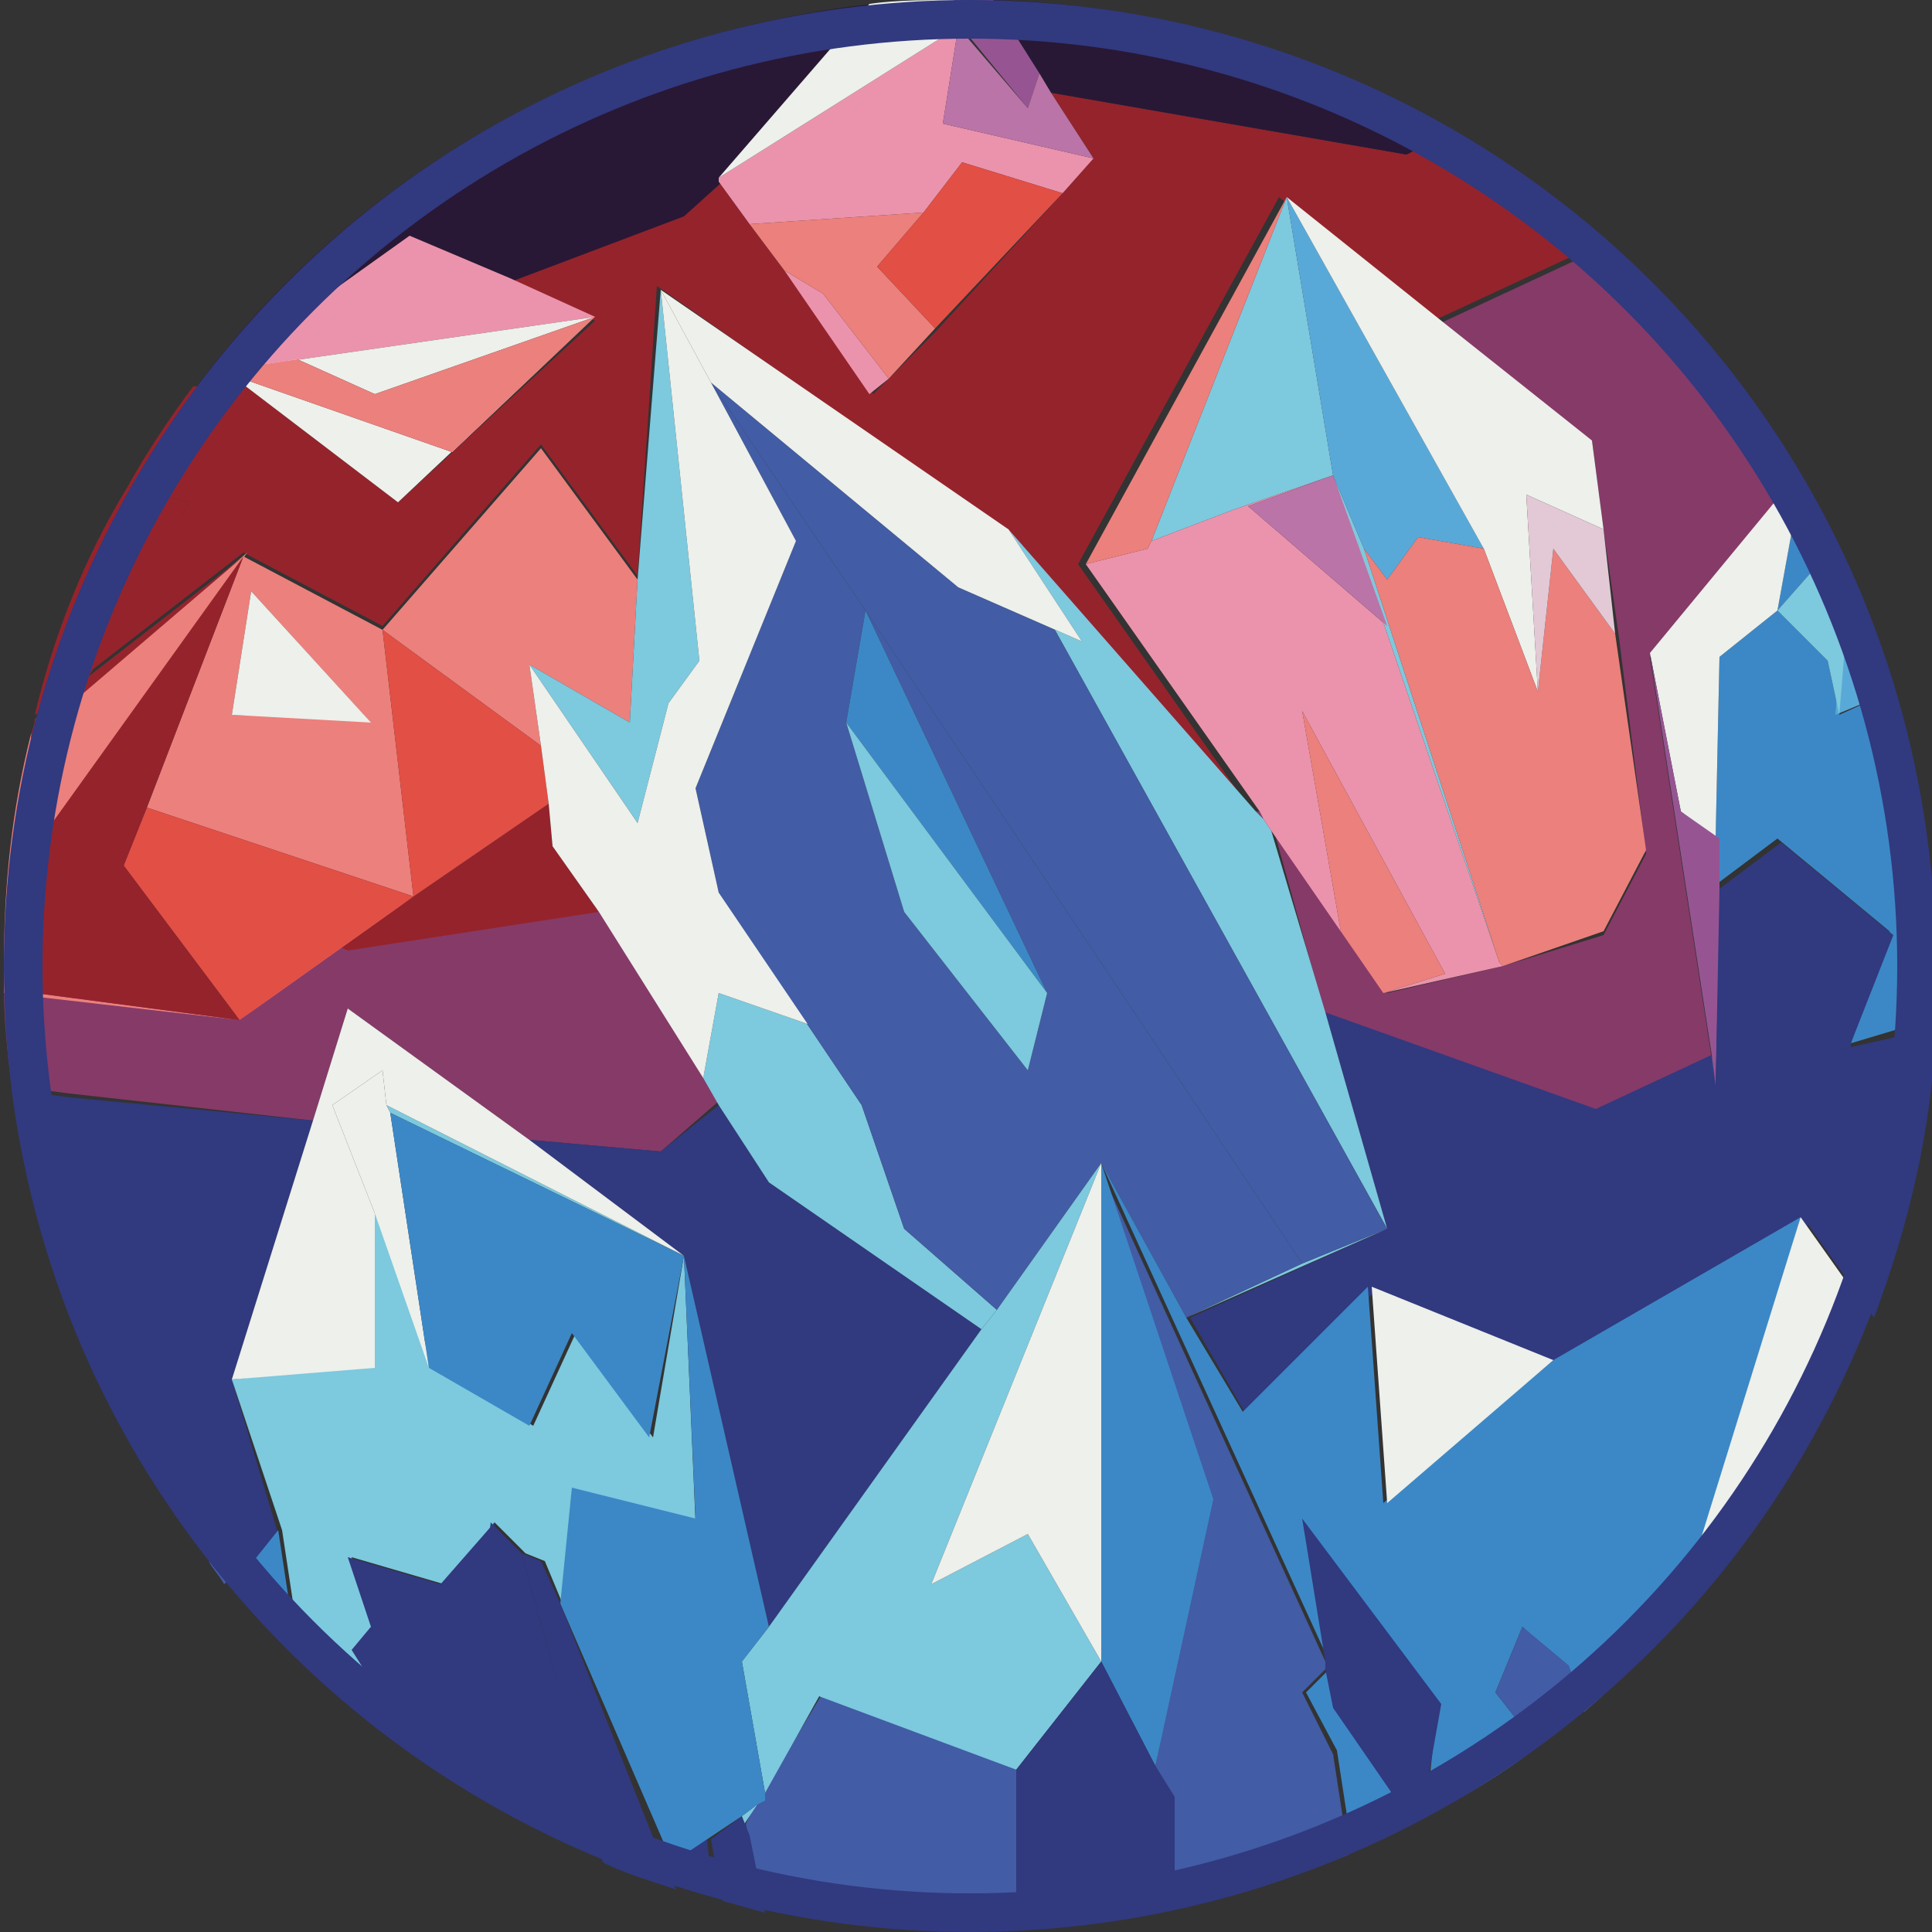 <?xml version="1.0" encoding="utf-8"?>
<!-- Generator: Adobe Illustrator 26.1.0, SVG Export Plug-In . SVG Version: 6.00 Build 0)  -->
<svg version="1.1" id="Слой_1" xmlns="http://www.w3.org/2000/svg" xmlns:xlink="http://www.w3.org/1999/xlink" x="0px" y="0px"
	 viewBox="0 0 50 50" style="enable-background:new 0 0 50 50;" xml:space="preserve">
<rect x="0" y="0" width="50" height="50" fill="#333333" stroke="none"/>
<style type="text/css">
	.st0{fill:#863A68;}
	.st1{fill:#31397F;}
	.st2{fill:#95232C;}
	.st3{fill:#281835;}
	.st4{fill:#7DC9DE;}
	.st5{fill:#3C88C6;}
	.st6{fill:#EB93AC;}
	.st7{fill:#EC807C;}
	.st8{fill:#425CA5;}
	.st9{fill:#EDF0EB;}
	.st10{fill:#BA74A7;}
	.st11{fill:#59A9D8;}
	.st12{fill:#E24F45;}
	.st13{fill:#E2C9D5;}
	.st14{fill:#965592;}
	.st15{fill:none;stroke:#31397F;stroke-miterlimit:10;}
</style>
<g>
	<polygon class="st0" points="38.8,24.9 38.9,25 38.8,24.9 	"/>
	<path class="st0" d="M8.1,29L9,26.1l4.7,3.4l3.4,0.3l1.5-1.3l-0.4-0.7v0l-2.7-4.3l-6.4,1l-0.2-0.1l-2.7,1.9l-6.1-0.7
		c0,0.8,0.1,1.7,0.2,2.5l1.5,0.2L8.1,29z"/>
	<polygon class="st0" points="32.6,21 32.5,21 32.7,21.2 	"/>
	<path class="st0" d="M41.2,11.4l0.3,2.3l0,0l0.4,2.8l0.7,5.6l-1.1,2.1L38.9,25l-3,0.7l-2.9-4.1l1.3,4.7l7,2.5l3-1.4l-1.6-10.4
		l3.8-4.6c-1.3-2.3-3-4.3-5-6l-4.3,2L41.2,11.4z"/>
	<polygon class="st1" points="25.4,34.4 19.9,30.6 18.6,28.6 17.1,29.8 13.7,29.5 17.7,32.5 19.9,42.1 	"/>
	<path class="st1" d="M18.3,47.6l-1,0.6l0.3,0.6c0.2,0.1,0.4,0.1,0.6,0.2l0.2-0.4L18.3,47.6z"/>
	<path class="st1" d="M6,35.7L8.1,29l-6.3-0.6l-1.5-0.2c0.6,4.6,2.4,8.8,5.2,12.3L6,40.8L5.9,41c0,0,0.1,0.1,0.1,0.1l1.2-1.4L6,35.7
		z"/>
	<path class="st1" d="M47.9,27.1l-3.5,0.9l-0.1-0.7l-3,1.4l-7-2.5l1.6,5.6l-5.1,2.3l1.5,2.6l3.3-3.3l4.8,2l6.4-3.7l1.7,2.4
		c0.9-2.4,1.5-4.9,1.6-7.5L47.9,27.1L47.9,27.1z"/>
	<path class="st2" d="M27.2,2.4l1.1,1.7L27.5,5l-3.3,3.6L23,9.8l-0.4,0.4L20.3,7l0,0l-0.9-1.2l0,0l-0.8-1.1l-1,0.9l-4.5,1.7l2.3,1
		L10.3,13L6.1,9.8L5.6,10l-0.6,0c-0.6,0.8-1.2,1.7-1.7,2.6L4.9,13l-2.6,4.4l4-3.1l3.6,1.9l4.1-4.7l2.5,3.4l0.5-7.5l9,6.3l6.4,7.3
		l0,0l-4.5-6.4l5.2-9.5l4,3.2l4.3-2c-1.2-1.1-2.6-2-4-2.9L36.4,4L27.2,2.4z"/>
	<polygon class="st2" points="14.2,20.8 8.8,24.5 9,24.6 15.5,23.6 14.3,21.9 	"/>
	<path class="st3" d="M26.9,1.9l0.3,0.5L36.4,4l1.2-0.6C34.1,1.4,30,0.1,25.7,0L26.9,1.9z"/>
	<path class="st3" d="M6.1,9.8L5.7,9.6l4.9-3.4l2.6,1.1l4.5-1.7l1-0.9l0-0.1l3.9-4.5C15.4,0.9,9.1,4.6,5.1,10l0.6,0L6.1,9.8z"/>
	<polygon class="st4" points="35.3,14.2 34.5,12.3 38.8,24.9 38.8,24.9 	"/>
	<polygon class="st4" points="29.8,14 31.9,13.2 34.5,12.3 33.3,5.1 	"/>
	<path class="st5" d="M46.6,31.5l-6.4,3.7l-4.4,3.7l-0.4-5.6l-3.3,3.3l1.5,2.7l3.6,4.8L36.9,47c1-0.5,2-1.1,2.9-1.8l-1.1-1.4
		l0.7-1.7l1.2,1.1l0.4,1.1c1.4-1.2,2.7-2.6,3.9-4.1l-0.9,0.1L46.6,31.5z"/>
	<polygon class="st6" points="5.7,9.6 15.4,8.2 13.2,7.2 10.6,6.1 	"/>
	<polygon class="st6" points="24.8,0.7 18.6,4.6 18.6,4.7 19.4,5.8 23.9,5.5 24.9,4.2 27.5,5 27.5,5 28.3,4.1 24.4,3.2 	"/>
	<polygon class="st6" points="21.3,7.6 20.3,7 22.5,10.2 23,9.8 23,9.8 	"/>
	<path class="st4" d="M9.7,42.1l-0.6-1.8l2.4,0.7l1.3-1.6l0.8,0.8l0.5,0.2l0.5,1.2l0.3-3l3.1,0.8l-0.3-6.9l-0.8,4.7l-2-2.7l-1.1,2.4
		l-2.6-1.6l-1.5-4v4L6,35.7l1.3,3.9l0.5,3.3c1,0.9,2,1.8,3.1,2.6l-1.7-2.7L9.7,42.1z"/>
	<polygon class="st4" points="14.3,43.1 13.6,40.2 14.3,43.1 	"/>
	<polygon class="st4" points="10,28.6 10.1,28.8 17.7,32.5 	"/>
	<path class="st7" d="M0.9,25.7l-0.6-2.9l6.1-8.5l-5.6,4.7C0.3,21,0.1,22.9,0.1,25c0,0.2,0,0.4,0,0.7l6.1,0.7L0.9,25.7z"/>
	<path class="st7" d="M3.8,20.9l6.9,2.3l-0.8-6.9l-3.6-1.9L3.8,20.9z M6.5,15.3l3,3.3L6,18.5L6.5,15.3z"/>
	<polygon class="st7" points="14.2,20.8 10.7,23.2 6.2,26.4 8.8,24.5 14.2,20.8 	"/>
	<polygon class="st7" points="13.7,17.2 16.3,18.7 16.5,15 14,11.6 9.9,16.3 14,19.3 	"/>
	<polygon class="st4" points="19.9,30.6 25.4,34.4 25.8,33.9 23.4,31.8 22.3,28.6 18.6,23.1 20.9,26.5 18.6,25.7 18.2,27.9 
		18.6,28.6 	"/>
	<polygon class="st4" points="30.7,34.1 30.7,34.1 35.9,31.8 33.7,32.7 	"/>
	<polygon class="st4" points="24.8,15.2 27.3,16.3 35.9,31.8 34.3,26.2 32.9,21.5 32.7,21.2 32.5,21 26.1,13.7 28,16.6 	"/>
	<polygon class="st4" points="18.4,9.9 18.4,9.9 17.1,7.5 	"/>
	<polygon class="st4" points="13.7,17.2 16.5,21.3 17.3,18.2 18.1,17.1 17.1,7.5 16.5,15 16.3,18.7 	"/>
	<polygon class="st8" points="33.7,32.7 22.4,15.8 27.1,25.7 26.6,27.7 23.4,23.6 21.9,18.7 22.4,15.8 18.4,9.9 18.4,9.9 20.6,14 
		18,20.4 18.6,23.1 22.3,28.6 23.4,31.8 25.8,33.9 28.5,30.1 30.7,34.1 	"/>
	<polygon class="st8" points="27.3,16.3 24.8,15.2 18.4,9.9 22.4,15.8 22.4,15.8 22.4,15.8 33.7,32.7 35.9,31.8 	"/>
	<polygon class="st9" points="13.7,29.5 9,26.1 8.1,29 6,35.7 9.7,35.4 9.7,31.4 8.6,28.6 9.9,27.7 10,28.6 17.7,32.5 	"/>
	<polygon class="st9" points="10.1,28.8 10.1,28.8 10,28.6 9.9,27.7 8.6,28.6 9.7,31.4 11.1,35.4 	"/>
	<path class="st8" d="M26.3,45.8l-5-2l-1.5,2.5l0,0.2l-0.2,0.1l-0.3,0.6l0.4,2c1.7,0.4,3.5,0.6,5.4,0.6c1.6,0,3.1-0.2,4.7-0.4h-3.4
		V45.8z"/>
	<path class="st8" d="M18.3,49c0.1,0,0.2,0.1,0.3,0.1l-0.1-0.5L18.3,49z"/>
	<path class="st8" d="M33.7,43.8l0.6-0.6l0-0.2l-5.9-12.9l2.9,8.7l-1.4,6.9l0.5,0.9v2.8c1.6-0.3,3-0.8,4.5-1.4l-0.4-2.6L33.7,43.8z"
		/>
	<polygon class="st4" points="19.2,47 19.2,47.3 19.6,46.7 	"/>
	<polygon class="st4" points="25.4,34.4 19.9,42.1 19.9,42.1 19.2,43 19.8,46.4 21.2,43.9 26.3,45.8 28.5,43 26.6,39.7 24.1,41 
		28.5,30.1 25.8,33.9 	"/>
	<polygon class="st9" points="24.1,41 26.6,39.7 28.5,43 28.5,30.1 	"/>
	<polygon class="st9" points="18.4,9.9 24.8,15.2 28,16.6 26.1,13.7 17.1,7.5 	"/>
	<path class="st5" d="M47.6,18.5l-0.3-1.4L46,15.8L44.5,17l-0.1,4.7l0,0l0,2.4l-0.1,3.9l0.1-5.1l1.6-1.2l2.9,2.4L47.9,27l2-0.6
		c0-0.5,0-0.9,0-1.4c0-2.2-0.3-4.4-0.9-6.5L48.7,18L47.6,18.5z"/>
	<path class="st5" d="M47.5,14.1c-0.3-0.6-0.6-1.1-0.9-1.6L46,15.8L47.5,14.1z"/>
	<polygon class="st5" points="27.1,25.7 22.4,15.8 22.4,15.8 22.4,15.8 21.9,18.7 	"/>
	<polygon class="st4" points="21.9,18.7 23.4,23.6 26.6,27.7 27.1,25.7 	"/>
	<polygon class="st6" points="32.9,21.5 35.8,25.7 34.7,24.1 33.7,18.4 37.4,25.2 35.8,25.7 38.9,25 38.8,24.9 34.5,12.3 35.9,16.2 
		32.3,13.1 34.5,12.3 31.9,13.2 29.8,14 29.7,14.2 28.1,14.6 32.6,21 32.7,21.2 	"/>
	<polygon class="st10" points="35.9,16.2 34.5,12.3 32.3,13.1 	"/>
	<polygon class="st11" points="34.5,12.3 35.3,14.2 35.9,15 36.7,13.9 38.4,14.2 33.3,5.1 	"/>
	<polygon class="st9" points="6.5,15.3 6,18.5 9.6,18.7 	"/>
	<polygon class="st9" points="40.2,35.2 35.5,33.3 35.9,38.9 	"/>
	<path class="st9" d="M43.9,40.2l0.9-0.1c1.4-1.9,2.6-3.9,3.5-6.2l-1.7-2.4L43.9,40.2z"/>
	<path class="st9" d="M43.5,21l0.9,0.7l0.1-4.7l1.5-1.2l0.6-3.3c0-0.1-0.1-0.2-0.1-0.2l-3.8,4.6L43.5,21z"/>
	<polygon class="st9" points="11.7,11.7 5.7,9.6 6.1,9.8 10.3,13 15.4,8.2 	"/>
	<polygon class="st9" points="5.7,9.6 7.7,9.3 9.7,10.2 15.4,8.2 	"/>
	<path class="st9" d="M24.8,0.7L24.7,0c-0.7,0-1.5,0-2.2,0.1l-3.9,4.5L24.8,0.7z"/>
	<polygon class="st5" points="28.5,43 29.9,45.7 31.4,38.8 28.5,30.1 	"/>
	<path class="st5" d="M34.4,43.2l-0.6,0.6l0.8,1.5l0.4,2.6c0.6-0.2,1.1-0.5,1.7-0.8l-2-2.9L34.4,43.2z"/>
	<polygon class="st5" points="28.5,30.1 34.4,43 33.7,39.3 32.2,36.6 30.7,34.1 30.7,34.1 	"/>
	<polygon class="st12" points="14.2,20.8 14,19.3 9.9,16.3 10.7,23.2 	"/>
	<polygon class="st9" points="18.1,17.1 17.3,18.2 16.5,21.3 13.7,17.2 14,19.3 14.2,20.8 14.2,20.8 14.3,21.9 15.5,23.6 18.2,27.9 
		18.2,27.9 18.6,25.7 20.9,26.5 18.6,23.1 18,20.4 20.6,14 18.4,9.9 17.1,7.5 	"/>
	<polygon class="st12" points="10.7,23.2 3.8,20.9 3.2,22.4 6.2,26.4 	"/>
	<polygon class="st5" points="10.1,28.8 10.1,28.8 11.1,35.4 13.7,36.9 14.8,34.5 16.8,37.2 17.7,32.5 	"/>
	<path class="st5" d="M6,41.1c0.5,0.6,1.1,1.2,1.7,1.8l-0.5-3.3L6,41.1z"/>
	<path class="st1" d="M29.9,45.7L28.5,43l-2.2,2.8v3.7h3.4c0.2,0,0.5-0.1,0.7-0.2v-2.8L29.9,45.7z"/>
	<path class="st8" d="M39.4,42.1l-0.7,1.7l1.1,1.4c0.4-0.3,0.8-0.6,1.2-1l-0.4-1.1L39.4,42.1z"/>
	<path class="st1" d="M19.2,47l-0.8,0.6l0.2,1.1l0.1,0.5c0.4,0.1,0.7,0.2,1.1,0.3l-0.4-2L19.2,47z"/>
	<path class="st1" d="M33.7,39.3l0.6,3.7l0,0.2l0.2,1l2,2.9c0.1-0.1,0.2-0.1,0.3-0.2l0.5-2.8L33.7,39.3z"/>
	<path class="st8" d="M5.4,40.4c0.1,0.2,0.3,0.4,0.4,0.6L6,40.8L5.4,40.4z"/>
	<polygon class="st9" points="38.4,14.2 39.8,17.9 39.5,12.8 41.5,13.7 41.2,11.4 37.3,8.3 33.3,5.1 	"/>
	<path class="st2" d="M6.3,14.4l-4,3.1L2,17.9l-1.1,0.7c0,0.2-0.1,0.3-0.1,0.5L6.3,14.4z"/>
	<rect x="12.6" y="45.4" class="st5" width="4.8" height="0"/>
	<polygon class="st5" points="19.2,43 19.9,42.1 19.9,42.1 17.7,32.5 18,39.3 14.8,38.5 14.5,41.5 17.4,48.2 18.3,47.6 19.2,47 
		19.6,46.7 19.8,46.6 19.8,46.4 	"/>
	<path class="st1" d="M12.7,40.2l0.1-0.8L11.4,41l-2.4-0.7l0.6,1.8l-0.5,0.6l1.7,2.7c1.5,1,3.1,1.9,4.8,2.6L12.7,40.2z"/>
	<rect x="15.6" y="47.7" transform="matrix(0.965 -0.261 0.261 0.965 -11.968 5.747)" class="st1" width="0" height="0.5"/>
	<path class="st1" d="M14.5,41.5L14,40.4l-0.5-0.2l0.8,2.9l1.2,4.6l0.1,0.5c0.6,0.3,1.3,0.5,1.9,0.7l-0.3-0.6L14.5,41.5z"/>
	<polygon class="st7" points="33.7,18.4 34.7,24.1 35.8,25.7 37.4,25.2 	"/>
	<polygon class="st7" points="40.2,14.2 39.8,17.9 38.4,14.2 36.7,13.9 35.9,15 35.3,14.2 38.8,24.9 38.9,25 41.5,24.1 42.6,22 
		41.8,16.4 	"/>
	<polygon class="st7" points="29.8,14 33.3,5.1 28.1,14.6 29.7,14.2 	"/>
	<polygon class="st13" points="39.5,12.8 39.8,17.9 40.2,14.2 41.8,16.4 41.5,13.7 41.5,13.7 	"/>
	<polygon class="st14" points="44.5,24.1 44.5,21.7 44.5,21.7 43.5,21 42.7,16.9 44.3,27.3 44.4,28.1 	"/>
	<polygon class="st1" points="47.9,27 49,24.2 46.1,21.8 44.5,23 44.4,28.1 47.9,27.1 	"/>
	<polygon class="st7" points="7.7,9.3 5.7,9.6 11.7,11.7 15.4,8.2 9.7,10.2 	"/>
	<path class="st11" d="M48.7,18l0.4,0.5c-0.3-1.2-0.8-2.4-1.3-3.6l-0.3,3.6L48.7,18z"/>
	<path class="st4" d="M47.3,17.1l0.3,1.4l0.3-3.6c-0.1-0.3-0.2-0.5-0.4-0.8L46,15.8L47.3,17.1z"/>
	<polygon class="st7" points="22.7,6.9 23.9,5.5 19.4,5.8 19.4,5.8 20.3,7 20.3,7 21.3,7.6 23,9.8 23,9.8 24.2,8.5 	"/>
	<polygon class="st12" points="24.9,4.2 23.9,5.5 22.7,6.9 24.2,8.5 27.5,5 27.5,5 	"/>
	<path class="st14" d="M26.6,2.8l0.3-0.9L25.7,0c-0.2,0-0.4,0-0.6,0c-0.1,0-0.2,0-0.4,0l0.1,0.6L26.6,2.8z"/>
	<polygon class="st10" points="26.6,2.8 24.8,0.7 24.4,3.2 28.3,4.1 27.2,2.4 26.9,1.9 	"/>
	<polygon class="st2" points="0.2,22.9 0.9,25.7 6.2,26.4 3.2,22.4 3.8,20.9 6.3,14.4 	"/>
	<path class="st1" d="M14.3,43.1l-0.8-2.9l-0.8-0.8l-0.1,0.8l3,7.9c0,0,0,0,0.1,0l-0.1-0.5L14.3,43.1z"/>
	<path class="st2" d="M2,17.9l0.3-0.4L4.9,13l-1.6-0.4c-1.1,1.8-1.9,3.8-2.4,5.9L2,17.9z"/>
</g>
<circle class="st15" cx="25.1" cy="25" r="24.5"/>
</svg>
